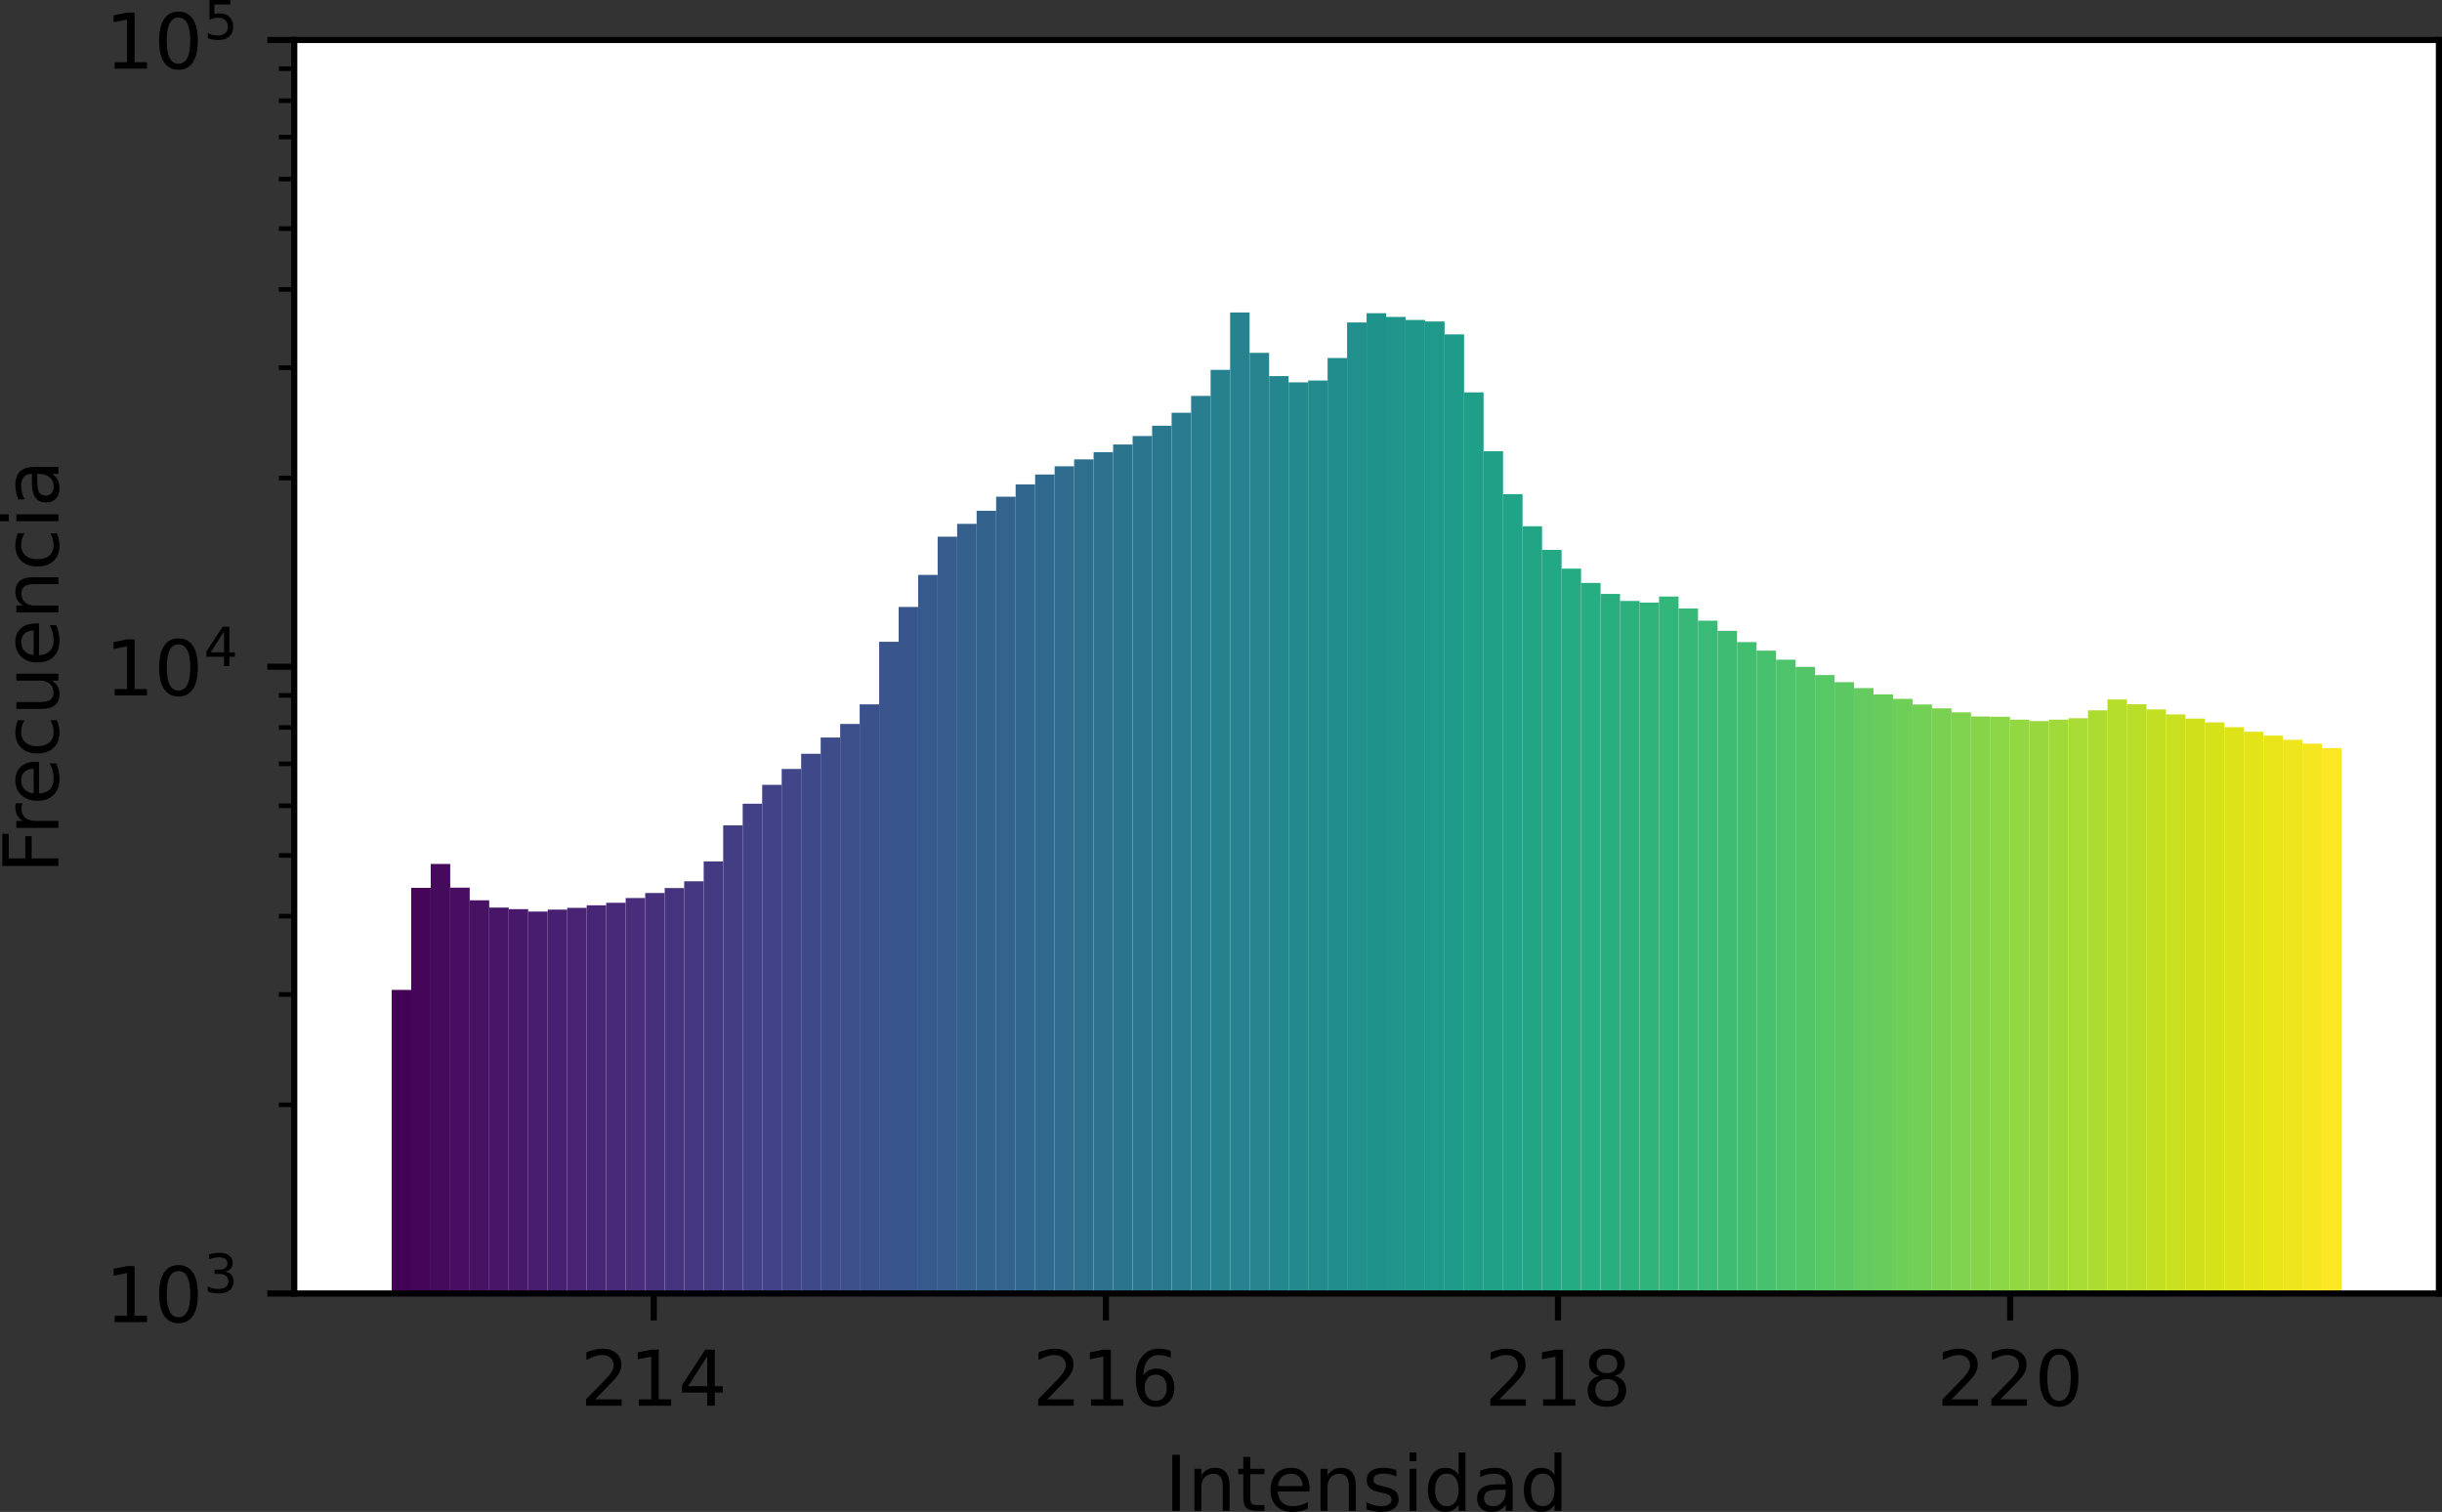 <?xml version="1.0" encoding="UTF-8" standalone="no"?>
<svg
   xmlns:dc="http://purl.org/dc/elements/1.1/"
   xmlns:cc="http://creativecommons.org/ns#"
   xmlns:rdf="http://www.w3.org/1999/02/22-rdf-syntax-ns#"
   xmlns:svg="http://www.w3.org/2000/svg"
   xmlns="http://www.w3.org/2000/svg"
   xmlns:xlink="http://www.w3.org/1999/xlink"
   xmlns:sodipodi="http://sodipodi.sourceforge.net/DTD/sodipodi-0.dtd"
   xmlns:inkscape="http://www.inkscape.org/namespaces/inkscape"
   height="196.7pt"
   version="1.1"
   viewBox="0 0 317.678 196.7"
   width="317.678pt"
   id="svg625"
   sodipodi:docname="background_hist.svg"
   inkscape:export-filename="C:\Users\corba\Documents\Lab\tesis_doctoral\img\cap_2\background_hist.png"
   inkscape:export-xdpi="90"
   inkscape:export-ydpi="90"
   inkscape:version="1.0.1 (3bc2e813f5, 2020-09-07)">
  <rect x="0" y="0" width="317.678" height="196.7" fill="#333333" stroke="none"/>
  <sodipodi:namedview
     pagecolor="#ffffff"
     bordercolor="#666666"
     borderopacity="1"
     objecttolerance="10"
     gridtolerance="10"
     guidetolerance="10"
     inkscape:pageopacity="0"
     inkscape:pageshadow="2"
     inkscape:window-width="1825"
     inkscape:window-height="1046"
     id="namedview627"
     showgrid="false"
     fit-margin-top="0"
     fit-margin-left="0"
     fit-margin-right="0"
     fit-margin-bottom="0"
     inkscape:zoom="2.0727068"
     inkscape:cx="223.61875"
     inkscape:cy="123.03005"
     inkscape:window-x="-11"
     inkscape:window-y="-11"
     inkscape:window-maximized="1"
     inkscape:current-layer="svg625" />
  <defs
     id="defs4">
    <style
       type="text/css"
       id="style2">
*{stroke-linecap:butt;stroke-linejoin:round;}
  </style>
  </defs>
  <g
     id="axes_1"
     transform="translate(-6.722,-20.719)">
    <g
       id="patch_2">
      <path
         d="M 45,189 H 324 V 25.92 H 45 Z"
         style="fill:#ffffff"
         id="path9" />
    </g>
    <g
       id="patch_3">
      <path
         clip-path="url(#p8745995587)"
         d="m 57.682,81973.62 h 2.536 V 149.499 h -2.536 z"
         style="fill:#440256"
         id="path12" />
    </g>
    <g
       id="patch_4">
      <path
         clip-path="url(#p8745995587)"
         d="m 60.218,81973.62 h 2.536 V 136.228 h -2.536 z"
         style="fill:#450559"
         id="path15" />
    </g>
    <g
       id="patch_5">
      <path
         clip-path="url(#p8745995587)"
         d="m 62.755,81973.62 h 2.536 V 133.121 h -2.536 z"
         style="fill:#460a5d"
         id="path18" />
    </g>
    <g
       id="patch_6">
      <path
         clip-path="url(#p8745995587)"
         d="m 65.291,81973.62 h 2.536 V 136.204 h -2.536 z"
         style="fill:#470e61"
         id="path21" />
    </g>
    <g
       id="patch_7">
      <path
         clip-path="url(#p8745995587)"
         d="m 67.827,81973.62 h 2.536 V 137.845 h -2.536 z"
         style="fill:#471164"
         id="path24" />
    </g>
    <g
       id="patch_8">
      <path
         clip-path="url(#p8745995587)"
         d="M 70.364,81973.62 H 72.9 V 138.793 h -2.536 z"
         style="fill:#481668"
         id="path27" />
    </g>
    <g
       id="patch_9">
      <path
         clip-path="url(#p8745995587)"
         d="m 72.9,81973.62 h 2.536 V 138.999 H 72.9 Z"
         style="fill:#48186a"
         id="path30" />
    </g>
    <g
       id="patch_10">
      <path
         clip-path="url(#p8745995587)"
         d="m 75.436,81973.62 h 2.536 V 139.311 h -2.536 z"
         style="fill:#481c6e"
         id="path33" />
    </g>
    <g
       id="patch_11">
      <path
         clip-path="url(#p8745995587)"
         d="m 77.973,81973.62 h 2.536 V 139.06 h -2.536 z"
         style="fill:#482071"
         id="path36" />
    </g>
    <g
       id="patch_12">
      <path
         clip-path="url(#p8745995587)"
         d="m 80.509,81973.62 h 2.536 V 138.827 h -2.536 z"
         style="fill:#482374"
         id="path39" />
    </g>
    <g
       id="patch_13">
      <path
         clip-path="url(#p8745995587)"
         d="m 83.045,81973.62 h 2.536 V 138.494 h -2.536 z"
         style="fill:#482677"
         id="path42" />
    </g>
    <g
       id="patch_14">
      <path
         clip-path="url(#p8745995587)"
         d="m 85.582,81973.62 h 2.536 V 138.163 h -2.536 z"
         style="fill:#482979"
         id="path45" />
    </g>
    <g
       id="patch_15">
      <path
         clip-path="url(#p8745995587)"
         d="m 88.118,81973.62 h 2.536 V 137.545 h -2.536 z"
         style="fill:#472d7b"
         id="path48" />
    </g>
    <g
       id="patch_16">
      <path
         clip-path="url(#p8745995587)"
         d="m 90.655,81973.62 h 2.536 V 136.897 h -2.536 z"
         style="fill:#46307e"
         id="path51" />
    </g>
    <g
       id="patch_17">
      <path
         clip-path="url(#p8745995587)"
         d="m 93.191,81973.62 h 2.536 V 136.252 h -2.536 z"
         style="fill:#46337f"
         id="path54" />
    </g>
    <g
       id="patch_18">
      <path
         clip-path="url(#p8745995587)"
         d="m 95.727,81973.62 h 2.536 V 135.369 h -2.536 z"
         style="fill:#453781"
         id="path57" />
    </g>
    <g
       id="patch_19">
      <path
         clip-path="url(#p8745995587)"
         d="M 98.264,81973.62 H 100.8 V 132.787 h -2.536 z"
         style="fill:#443983"
         id="path60" />
    </g>
    <g
       id="patch_20">
      <path
         clip-path="url(#p8745995587)"
         d="m 100.8,81973.62 h 2.536 V 128.094 H 100.8 Z"
         style="fill:#433d84"
         id="path63" />
    </g>
    <g
       id="patch_21">
      <path
         clip-path="url(#p8745995587)"
         d="m 103.336,81973.62 h 2.536 V 125.285 h -2.536 z"
         style="fill:#424086"
         id="path66" />
    </g>
    <g
       id="patch_22">
      <path
         clip-path="url(#p8745995587)"
         d="m 105.873,81973.62 h 2.536 V 122.824 h -2.536 z"
         style="fill:#414287"
         id="path69" />
    </g>
    <g
       id="patch_23">
      <path
         clip-path="url(#p8745995587)"
         d="m 108.409,81973.62 h 2.536 V 120.755 h -2.536 z"
         style="fill:#404688"
         id="path72" />
    </g>
    <g
       id="patch_24">
      <path
         clip-path="url(#p8745995587)"
         d="m 110.945,81973.62 h 2.536 V 118.78 h -2.536 z"
         style="fill:#3f4889"
         id="path75" />
    </g>
    <g
       id="patch_25">
      <path
         clip-path="url(#p8745995587)"
         d="m 113.482,81973.62 h 2.536 V 116.665 h -2.536 z"
         style="fill:#3e4c8a"
         id="path78" />
    </g>
    <g
       id="patch_26">
      <path
         clip-path="url(#p8745995587)"
         d="m 116.018,81973.62 h 2.536 V 114.905 h -2.536 z"
         style="fill:#3c4f8a"
         id="path81" />
    </g>
    <g
       id="patch_27">
      <path
         clip-path="url(#p8745995587)"
         d="m 118.555,81973.62 h 2.536 V 112.355 h -2.536 z"
         style="fill:#3b518b"
         id="path84" />
    </g>
    <g
       id="patch_28">
      <path
         clip-path="url(#p8745995587)"
         d="m 121.091,81973.62 h 2.536 V 104.214 h -2.536 z"
         style="fill:#3a548c"
         id="path87" />
    </g>
    <g
       id="patch_29">
      <path
         clip-path="url(#p8745995587)"
         d="m 123.627,81973.62 h 2.536 V 99.68 h -2.536 z"
         style="fill:#39568c"
         id="path90" />
    </g>
    <g
       id="patch_30">
      <path
         clip-path="url(#p8745995587)"
         d="M 126.164,81973.62 H 128.7 V 95.512 h -2.536 z"
         style="fill:#375a8c"
         id="path93" />
    </g>
    <g
       id="patch_31">
      <path
         clip-path="url(#p8745995587)"
         d="m 128.7,81973.62 h 2.536 V 90.536 H 128.7 Z"
         style="fill:#365d8d"
         id="path96" />
    </g>
    <g
       id="patch_32">
      <path
         clip-path="url(#p8745995587)"
         d="m 131.236,81973.62 h 2.536 V 88.872 h -2.536 z"
         style="fill:#355f8d"
         id="path99" />
    </g>
    <g
       id="patch_33">
      <path
         clip-path="url(#p8745995587)"
         d="m 133.773,81973.62 h 2.536 V 87.168 h -2.536 z"
         style="fill:#33628d"
         id="path102" />
    </g>
    <g
       id="patch_34">
      <path
         clip-path="url(#p8745995587)"
         d="m 136.309,81973.62 h 2.536 V 85.338 h -2.536 z"
         style="fill:#32648e"
         id="path105" />
    </g>
    <g
       id="patch_35">
      <path
         clip-path="url(#p8745995587)"
         d="m 138.845,81973.62 h 2.536 V 83.742 h -2.536 z"
         style="fill:#31678e"
         id="path108" />
    </g>
    <g
       id="patch_36">
      <path
         clip-path="url(#p8745995587)"
         d="m 141.382,81973.62 h 2.536 V 82.45 h -2.536 z"
         style="fill:#30698e"
         id="path111" />
    </g>
    <g
       id="patch_37">
      <path
         clip-path="url(#p8745995587)"
         d="m 143.918,81973.62 h 2.536 V 81.379 h -2.536 z"
         style="fill:#2f6c8e"
         id="path114" />
    </g>
    <g
       id="patch_38">
      <path
         clip-path="url(#p8745995587)"
         d="m 146.455,81973.62 h 2.536 V 80.483 h -2.536 z"
         style="fill:#2e6f8e"
         id="path117" />
    </g>
    <g
       id="patch_39">
      <path
         clip-path="url(#p8745995587)"
         d="m 148.991,81973.62 h 2.536 V 79.547 h -2.536 z"
         style="fill:#2d718e"
         id="path120" />
    </g>
    <g
       id="patch_40">
      <path
         clip-path="url(#p8745995587)"
         d="m 151.527,81973.62 h 2.536 V 78.544 h -2.536 z"
         style="fill:#2c738e"
         id="path123" />
    </g>
    <g
       id="patch_41">
      <path
         clip-path="url(#p8745995587)"
         d="M 154.064,81973.62 H 156.6 V 77.447 h -2.536 z"
         style="fill:#2b758e"
         id="path126" />
    </g>
    <g
       id="patch_42">
      <path
         clip-path="url(#p8745995587)"
         d="m 156.6,81973.62 h 2.536 V 76.102 H 156.6 Z"
         style="fill:#2a788e"
         id="path129" />
    </g>
    <g
       id="patch_43">
      <path
         clip-path="url(#p8745995587)"
         d="m 159.136,81973.62 h 2.536 V 74.419 h -2.536 z"
         style="fill:#297a8e"
         id="path132" />
    </g>
    <g
       id="patch_44">
      <path
         clip-path="url(#p8745995587)"
         d="m 161.673,81973.62 h 2.536 V 72.222 h -2.536 z"
         style="fill:#287d8e"
         id="path135" />
    </g>
    <g
       id="patch_45">
      <path
         clip-path="url(#p8745995587)"
         d="m 164.209,81973.62 h 2.536 V 68.84 h -2.536 z"
         style="fill:#27808e"
         id="path138" />
    </g>
    <g
       id="patch_46">
      <path
         clip-path="url(#p8745995587)"
         d="m 166.745,81973.62 h 2.536 V 61.372 h -2.536 z"
         style="fill:#26828e"
         id="path141" />
    </g>
    <g
       id="patch_47">
      <path
         clip-path="url(#p8745995587)"
         d="m 169.282,81973.62 h 2.536 V 66.629 h -2.536 z"
         style="fill:#25848e"
         id="path144" />
    </g>
    <g
       id="patch_48">
      <path
         clip-path="url(#p8745995587)"
         d="m 171.818,81973.62 h 2.536 V 69.654 h -2.536 z"
         style="fill:#24868e"
         id="path147" />
    </g>
    <g
       id="patch_49">
      <path
         clip-path="url(#p8745995587)"
         d="m 174.355,81973.62 h 2.536 V 70.467 h -2.536 z"
         style="fill:#23898e"
         id="path150" />
    </g>
    <g
       id="patch_50">
      <path
         clip-path="url(#p8745995587)"
         d="m 176.891,81973.62 h 2.536 V 70.223 h -2.536 z"
         style="fill:#228b8d"
         id="path153" />
    </g>
    <g
       id="patch_51">
      <path
         clip-path="url(#p8745995587)"
         d="m 179.427,81973.62 h 2.536 V 67.299 h -2.536 z"
         style="fill:#218e8d"
         id="path156" />
    </g>
    <g
       id="patch_52">
      <path
         clip-path="url(#p8745995587)"
         d="M 181.964,81973.62 H 184.5 V 62.67 h -2.536 z"
         style="fill:#21908d"
         id="path159" />
    </g>
    <g
       id="patch_53">
      <path
         clip-path="url(#p8745995587)"
         d="m 184.5,81973.62 h 2.536 V 61.464 H 184.5 Z"
         style="fill:#20928c"
         id="path162" />
    </g>
    <g
       id="patch_54">
      <path
         clip-path="url(#p8745995587)"
         d="m 187.036,81973.62 h 2.536 V 61.95 h -2.536 z"
         style="fill:#1f958b"
         id="path165" />
    </g>
    <g
       id="patch_55">
      <path
         clip-path="url(#p8745995587)"
         d="m 189.573,81973.62 h 2.536 V 62.346 h -2.536 z"
         style="fill:#1f978b"
         id="path168" />
    </g>
    <g
       id="patch_56">
      <path
         clip-path="url(#p8745995587)"
         d="m 192.109,81973.62 h 2.536 V 62.54 h -2.536 z"
         style="fill:#1f9a8a"
         id="path171" />
    </g>
    <g
       id="patch_57">
      <path
         clip-path="url(#p8745995587)"
         d="m 194.645,81973.62 h 2.536 V 64.216 h -2.536 z"
         style="fill:#1e9c89"
         id="path174" />
    </g>
    <g
       id="patch_58">
      <path
         clip-path="url(#p8745995587)"
         d="m 197.182,81973.62 h 2.536 V 71.77 h -2.536 z"
         style="fill:#1f9f88"
         id="path177" />
    </g>
    <g
       id="patch_59">
      <path
         clip-path="url(#p8745995587)"
         d="m 199.718,81973.62 h 2.536 V 79.428 h -2.536 z"
         style="fill:#1fa188"
         id="path180" />
    </g>
    <g
       id="patch_60">
      <path
         clip-path="url(#p8745995587)"
         d="m 202.255,81973.62 h 2.536 V 85.007 h -2.536 z"
         style="fill:#20a386"
         id="path183" />
    </g>
    <g
       id="patch_61">
      <path
         clip-path="url(#p8745995587)"
         d="m 204.791,81973.62 h 2.536 V 89.185 h -2.536 z"
         style="fill:#21a585"
         id="path186" />
    </g>
    <g
       id="patch_62">
      <path
         clip-path="url(#p8745995587)"
         d="m 207.327,81973.62 h 2.536 V 92.257 h -2.536 z"
         style="fill:#22a884"
         id="path189" />
    </g>
    <g
       id="patch_63">
      <path
         clip-path="url(#p8745995587)"
         d="M 209.864,81973.62 H 212.4 V 94.697 h -2.536 z"
         style="fill:#25ab82"
         id="path192" />
    </g>
    <g
       id="patch_64">
      <path
         clip-path="url(#p8745995587)"
         d="m 212.4,81973.62 h 2.536 V 96.558 H 212.4 Z"
         style="fill:#26ad81"
         id="path195" />
    </g>
    <g
       id="patch_65">
      <path
         clip-path="url(#p8745995587)"
         d="m 214.936,81973.62 h 2.536 V 97.984 h -2.536 z"
         style="fill:#29af7f"
         id="path198" />
    </g>
    <g
       id="patch_66">
      <path
         clip-path="url(#p8745995587)"
         d="m 217.473,81973.62 h 2.536 V 98.898 h -2.536 z"
         style="fill:#2cb17e"
         id="path201" />
    </g>
    <g
       id="patch_67">
      <path
         clip-path="url(#p8745995587)"
         d="m 220.009,81973.62 h 2.536 V 99.11 h -2.536 z"
         style="fill:#2fb47c"
         id="path204" />
    </g>
    <g
       id="patch_68">
      <path
         clip-path="url(#p8745995587)"
         d="m 222.545,81973.62 h 2.536 V 98.325 h -2.536 z"
         style="fill:#32b67a"
         id="path207" />
    </g>
    <g
       id="patch_69">
      <path
         clip-path="url(#p8745995587)"
         d="m 225.082,81973.62 h 2.536 V 99.888 h -2.536 z"
         style="fill:#37b878"
         id="path210" />
    </g>
    <g
       id="patch_70">
      <path
         clip-path="url(#p8745995587)"
         d="m 227.618,81973.62 h 2.536 V 101.467 h -2.536 z"
         style="fill:#3aba76"
         id="path213" />
    </g>
    <g
       id="patch_71">
      <path
         clip-path="url(#p8745995587)"
         d="m 230.155,81973.62 h 2.536 V 102.792 h -2.536 z"
         style="fill:#3fbc73"
         id="path216" />
    </g>
    <g
       id="patch_72">
      <path
         clip-path="url(#p8745995587)"
         d="m 232.691,81973.62 h 2.536 V 104.256 h -2.536 z"
         style="fill:#42be71"
         id="path219" />
    </g>
    <g
       id="patch_73">
      <path
         clip-path="url(#p8745995587)"
         d="m 235.227,81973.62 h 2.536 V 105.367 h -2.536 z"
         style="fill:#48c16e"
         id="path222" />
    </g>
    <g
       id="patch_74">
      <path
         clip-path="url(#p8745995587)"
         d="M 237.764,81973.62 H 240.3 V 106.544 h -2.536 z"
         style="fill:#4ec36b"
         id="path225" />
    </g>
    <g
       id="patch_75">
      <path
         clip-path="url(#p8745995587)"
         d="m 240.3,81973.62 h 2.536 V 107.474 H 240.3 Z"
         style="fill:#52c569"
         id="path228" />
    </g>
    <g
       id="patch_76">
      <path
         clip-path="url(#p8745995587)"
         d="m 242.836,81973.62 h 2.536 V 108.546 h -2.536 z"
         style="fill:#58c765"
         id="path231" />
    </g>
    <g
       id="patch_77">
      <path
         clip-path="url(#p8745995587)"
         d="m 245.373,81973.62 h 2.536 V 109.463 h -2.536 z"
         style="fill:#5cc863"
         id="path234" />
    </g>
    <g
       id="patch_78">
      <path
         clip-path="url(#p8745995587)"
         d="m 247.909,81973.62 h 2.536 V 110.236 h -2.536 z"
         style="fill:#63cb5f"
         id="path237" />
    </g>
    <g
       id="patch_79">
      <path
         clip-path="url(#p8745995587)"
         d="m 250.445,81973.62 h 2.536 V 111.061 h -2.536 z"
         style="fill:#67cc5c"
         id="path240" />
    </g>
    <g
       id="patch_80">
      <path
         clip-path="url(#p8745995587)"
         d="m 252.982,81973.62 h 2.536 V 111.638 h -2.536 z"
         style="fill:#6ece58"
         id="path243" />
    </g>
    <g
       id="patch_81">
      <path
         clip-path="url(#p8745995587)"
         d="m 255.518,81973.62 h 2.536 V 112.367 h -2.536 z"
         style="fill:#73d056"
         id="path246" />
    </g>
    <g
       id="patch_82">
      <path
         clip-path="url(#p8745995587)"
         d="m 258.055,81973.62 h 2.536 V 112.875 h -2.536 z"
         style="fill:#7ad151"
         id="path249" />
    </g>
    <g
       id="patch_83">
      <path
         clip-path="url(#p8745995587)"
         d="m 260.591,81973.62 h 2.536 V 113.395 h -2.536 z"
         style="fill:#7fd34e"
         id="path252" />
    </g>
    <g
       id="patch_84">
      <path
         clip-path="url(#p8745995587)"
         d="m 263.127,81973.62 h 2.536 V 113.931 h -2.536 z"
         style="fill:#86d549"
         id="path255" />
    </g>
    <g
       id="patch_85">
      <path
         clip-path="url(#p8745995587)"
         d="M 265.664,81973.62 H 268.2 V 113.96 h -2.536 z"
         style="fill:#8bd646"
         id="path258" />
    </g>
    <g
       id="patch_86">
      <path
         clip-path="url(#p8745995587)"
         d="m 268.2,81973.62 h 2.536 V 114.341 H 268.2 Z"
         style="fill:#93d741"
         id="path261" />
    </g>
    <g
       id="patch_87">
      <path
         clip-path="url(#p8745995587)"
         d="m 270.736,81973.62 h 2.536 V 114.531 h -2.536 z"
         style="fill:#98d83e"
         id="path264" />
    </g>
    <g
       id="patch_88">
      <path
         clip-path="url(#p8745995587)"
         d="m 273.273,81973.62 h 2.536 V 114.341 h -2.536 z"
         style="fill:#a0da39"
         id="path267" />
    </g>
    <g
       id="patch_89">
      <path
         clip-path="url(#p8745995587)"
         d="m 275.809,81973.62 h 2.536 V 114.161 h -2.536 z"
         style="fill:#a8db34"
         id="path270" />
    </g>
    <g
       id="patch_90">
      <path
         clip-path="url(#p8745995587)"
         d="m 278.345,81973.62 h 2.536 V 113.132 h -2.536 z"
         style="fill:#addc30"
         id="path273" />
    </g>
    <g
       id="patch_91">
      <path
         clip-path="url(#p8745995587)"
         d="m 280.882,81973.62 h 2.536 V 111.722 h -2.536 z"
         style="fill:#b5de2b"
         id="path276" />
    </g>
    <g
       id="patch_92">
      <path
         clip-path="url(#p8745995587)"
         d="m 283.418,81973.62 h 2.536 V 112.339 h -2.536 z"
         style="fill:#bade28"
         id="path279" />
    </g>
    <g
       id="patch_93">
      <path
         clip-path="url(#p8745995587)"
         d="m 285.955,81973.62 h 2.536 V 113.007 h -2.536 z"
         style="fill:#c2df23"
         id="path282" />
    </g>
    <g
       id="patch_94">
      <path
         clip-path="url(#p8745995587)"
         d="m 288.491,81973.62 h 2.536 V 113.655 h -2.536 z"
         style="fill:#c8e020"
         id="path285" />
    </g>
    <g
       id="patch_95">
      <path
         clip-path="url(#p8745995587)"
         d="m 291.027,81973.62 h 2.536 V 114.212 h -2.536 z"
         style="fill:#d0e11c"
         id="path288" />
    </g>
    <g
       id="patch_96">
      <path
         clip-path="url(#p8745995587)"
         d="M 293.564,81973.62 H 296.1 V 114.7 h -2.536 z"
         style="fill:#d5e21a"
         id="path291" />
    </g>
    <g
       id="patch_97">
      <path
         clip-path="url(#p8745995587)"
         d="m 296.1,81973.62 h 2.536 V 115.322 H 296.1 Z"
         style="fill:#dde318"
         id="path294" />
    </g>
    <g
       id="patch_98">
      <path
         clip-path="url(#p8745995587)"
         d="m 298.636,81973.62 h 2.536 V 115.924 h -2.536 z"
         style="fill:#e2e418"
         id="path297" />
    </g>
    <g
       id="patch_99">
      <path
         clip-path="url(#p8745995587)"
         d="m 301.173,81973.62 h 2.536 V 116.422 h -2.536 z"
         style="fill:#eae51a"
         id="path300" />
    </g>
    <g
       id="patch_100">
      <path
         clip-path="url(#p8745995587)"
         d="m 303.709,81973.62 h 2.536 V 116.965 h -2.536 z"
         style="fill:#efe51c"
         id="path303" />
    </g>
    <g
       id="patch_101">
      <path
         clip-path="url(#p8745995587)"
         d="m 306.245,81973.62 h 2.536 V 117.464 h -2.536 z"
         style="fill:#f6e620"
         id="path306" />
    </g>
    <g
       id="patch_102">
      <path
         clip-path="url(#p8745995587)"
         d="m 308.782,81973.62 h 2.536 V 118.037 h -2.536 z"
         style="fill:#fbe723"
         id="path309" />
    </g>
    <g
       id="matplotlib.axis_1">
      <g
         id="xtick_1">
        <g
           id="line2d_1">
          <defs
             id="defs313">
            <path
               d="M 0,0 V 3.5"
               id="m708c149e03"
               style="stroke:#000000;stroke-width:0.8" />
          </defs>
          <g
             id="g317">
            <use
               style="stroke:#000000;stroke-width:0.8"
               x="91.768"
               xlink:href="#m708c149e03"
               y="189"
               id="use315"
               width="100%"
               height="100%" />
          </g>
        </g>
        <g
           id="text_1">
          <!-- 214 -->
          <defs
             id="defs323">
            <path
               d="M 19.188,8.297 H 53.609 V 0 H 7.328 v 8.297 q 5.609,5.812 15.297,15.594 9.703,9.797 12.188,12.641 4.734,5.312 6.609,9 1.891,3.688 1.891,7.25 0,5.812 -4.078,9.469 -4.078,3.672 -10.625,3.672 -4.641,0 -9.797,-1.609 -5.141,-1.609 -11,-4.891 v 9.969 Q 13.766,71.781 18.938,73 q 5.188,1.219 9.484,1.219 11.328,0 18.062,-5.672 6.734,-5.656 6.734,-15.125 0,-4.5 -1.688,-8.531 Q 49.859,40.875 45.406,35.406 44.188,33.984 37.641,27.219 31.109,20.453 19.188,8.297 Z"
               id="DejaVuSans-50" />
            <path
               d="m 12.406,8.297 h 16.109 v 55.625 L 10.984,60.406 v 8.984 l 17.438,3.516 H 38.281 V 8.297 H 54.391 V 0 H 12.406 Z"
               id="DejaVuSans-49" />
            <path
               d="M 37.797,64.312 12.891,25.391 h 24.906 z m -2.594,8.594 h 12.406 V 25.391 h 10.406 V 17.188 H 47.609 V 0 h -9.812 V 17.188 H 4.891 v 9.516 z"
               id="DejaVuSans-52" />
          </defs>
          <g
             transform="matrix(0.1,0,0,-0.1,82.225,203.598)"
             id="g331">
            <use
               xlink:href="#DejaVuSans-50"
               id="use325"
               x="0"
               y="0"
               width="100%"
               height="100%" />
            <use
               x="63.623"
               xlink:href="#DejaVuSans-49"
               id="use327"
               y="0"
               width="100%"
               height="100%" />
            <use
               x="127.246"
               xlink:href="#DejaVuSans-52"
               id="use329"
               y="0"
               width="100%"
               height="100%" />
          </g>
        </g>
      </g>
      <g
         id="xtick_2">
        <g
           id="line2d_2">
          <g
             id="g337">
            <use
               style="stroke:#000000;stroke-width:0.8"
               x="150.586"
               xlink:href="#m708c149e03"
               y="189"
               id="use335"
               width="100%"
               height="100%" />
          </g>
        </g>
        <g
           id="text_2">
          <!-- 216 -->
          <defs
             id="defs341">
            <path
               d="m 33.016,40.375 q -6.641,0 -10.531,-4.547 -3.875,-4.531 -3.875,-12.438 0,-7.859 3.875,-12.438 3.891,-4.562 10.531,-4.562 6.641,0 10.516,4.562 3.875,4.578 3.875,12.438 0,7.906 -3.875,12.438 Q 39.656,40.375 33.016,40.375 Z M 52.594,71.297 V 62.312 q -3.719,1.75 -7.5,2.672 -3.781,0.938 -7.5,0.938 -9.766,0 -14.922,-6.594 -5.141,-6.594 -5.875,-19.922 2.875,4.25 7.219,6.516 4.359,2.266 9.578,2.266 10.984,0 17.359,-6.672 6.375,-6.656 6.375,-18.125 0,-11.234 -6.641,-18.031 -6.641,-6.781 -17.672,-6.781 -12.656,0 -19.344,9.688 -6.688,9.703 -6.688,28.109 0,17.281 8.203,27.562 8.203,10.281 22.016,10.281 3.719,0 7.5,-0.734 3.781,-0.734 7.891,-2.188 z"
               id="DejaVuSans-54" />
          </defs>
          <g
             transform="matrix(0.1,0,0,-0.1,141.042,203.598)"
             id="g349">
            <use
               xlink:href="#DejaVuSans-50"
               id="use343"
               x="0"
               y="0"
               width="100%"
               height="100%" />
            <use
               x="63.623"
               xlink:href="#DejaVuSans-49"
               id="use345"
               y="0"
               width="100%"
               height="100%" />
            <use
               x="127.246"
               xlink:href="#DejaVuSans-54"
               id="use347"
               y="0"
               width="100%"
               height="100%" />
          </g>
        </g>
      </g>
      <g
         id="xtick_3">
        <g
           id="line2d_3">
          <g
             id="g355">
            <use
               style="stroke:#000000;stroke-width:0.8"
               x="209.403"
               xlink:href="#m708c149e03"
               y="189"
               id="use353"
               width="100%"
               height="100%" />
          </g>
        </g>
        <g
           id="text_3">
          <!-- 218 -->
          <defs
             id="defs359">
            <path
               d="m 31.781,34.625 q -7.031,0 -11.062,-3.766 -4.016,-3.766 -4.016,-10.344 0,-6.594 4.016,-10.359 4.031,-3.766 11.062,-3.766 7.031,0 11.078,3.781 4.062,3.797 4.062,10.344 0,6.578 -4.031,10.344 Q 38.875,34.625 31.781,34.625 Z m -9.859,4.188 Q 15.578,40.375 12.031,44.719 8.5,49.078 8.5,55.328 q 0,8.734 6.219,13.812 6.234,5.078 17.062,5.078 10.891,0 17.094,-5.078 6.203,-5.078 6.203,-13.812 0,-6.25 -3.547,-10.609 Q 48,40.375 41.703,38.812 q 7.125,-1.656 11.094,-6.5 3.984,-4.828 3.984,-11.797 0,-10.609 -6.469,-16.281 -6.469,-5.656 -18.531,-5.656 -12.047,0 -18.531,5.656 -6.469,5.672 -6.469,16.281 0,6.969 4,11.797 4.016,4.844 11.141,6.5 z M 18.312,54.391 q 0,-5.656 3.531,-8.828 3.547,-3.172 9.938,-3.172 6.359,0 9.938,3.172 3.594,3.172 3.594,8.828 0,5.672 -3.594,8.844 -3.578,3.172 -9.938,3.172 -6.391,0 -9.938,-3.172 Q 18.312,60.062 18.312,54.391 Z"
               id="DejaVuSans-56" />
          </defs>
          <g
             transform="matrix(0.1,0,0,-0.1,199.86,203.598)"
             id="g367">
            <use
               xlink:href="#DejaVuSans-50"
               id="use361"
               x="0"
               y="0"
               width="100%"
               height="100%" />
            <use
               x="63.623"
               xlink:href="#DejaVuSans-49"
               id="use363"
               y="0"
               width="100%"
               height="100%" />
            <use
               x="127.246"
               xlink:href="#DejaVuSans-56"
               id="use365"
               y="0"
               width="100%"
               height="100%" />
          </g>
        </g>
      </g>
      <g
         id="xtick_4">
        <g
           id="line2d_4">
          <g
             id="g373">
            <use
               style="stroke:#000000;stroke-width:0.8"
               x="268.221"
               xlink:href="#m708c149e03"
               y="189"
               id="use371"
               width="100%"
               height="100%" />
          </g>
        </g>
        <g
           id="text_4">
          <!-- 220 -->
          <defs
             id="defs377">
            <path
               d="m 31.781,66.406 q -7.609,0 -11.453,-7.5 Q 16.5,51.422 16.5,36.375 q 0,-14.984 3.828,-22.484 3.844,-7.5 11.453,-7.5 7.672,0 11.5,7.5 3.844,7.5 3.844,22.484 0,15.047 -3.844,22.531 -3.828,7.5 -11.5,7.5 z m 0,7.812 q 12.266,0 18.734,-9.703 6.469,-9.688 6.469,-28.141 0,-18.406 -6.469,-28.109 -6.469,-9.688 -18.734,-9.688 -12.25,0 -18.719,9.688 Q 6.594,17.969 6.594,36.375 q 0,18.453 6.469,28.141 6.469,9.703 18.719,9.703 z"
               id="DejaVuSans-48" />
          </defs>
          <g
             transform="matrix(0.1,0,0,-0.1,258.677,203.598)"
             id="g385">
            <use
               xlink:href="#DejaVuSans-50"
               id="use379"
               x="0"
               y="0"
               width="100%"
               height="100%" />
            <use
               x="63.623"
               xlink:href="#DejaVuSans-50"
               id="use381"
               y="0"
               width="100%"
               height="100%" />
            <use
               x="127.246"
               xlink:href="#DejaVuSans-48"
               id="use383"
               y="0"
               width="100%"
               height="100%" />
          </g>
        </g>
      </g>
      <g
         id="text_5">
        <!-- Intensidad -->
        <defs
           id="defs397">
          <path
             d="m 9.812,72.906 h 9.859 V 0 H 9.812 Z"
             id="DejaVuSans-73" />
          <path
             d="M 54.891,33.016 V 0 H 45.906 v 32.719 q 0,7.766 -3.031,11.609 -3.031,3.859 -9.078,3.859 -7.281,0 -11.484,-4.641 -4.203,-4.625 -4.203,-12.641 V 0 h -9.031 v 54.688 h 9.031 v -8.5 q 3.234,4.938 7.594,7.375 4.375,2.438 10.094,2.438 9.422,0 14.25,-5.828 4.844,-5.828 4.844,-17.156 z"
             id="DejaVuSans-110" />
          <path
             d="M 18.312,70.219 V 54.688 h 18.5 v -6.984 h -18.5 v -29.688 q 0,-6.688 1.828,-8.594 1.828,-1.906 7.453,-1.906 H 36.812 V 0 H 27.594 Q 17.188,0 13.234,3.875 9.281,7.766 9.281,18.016 v 29.688 H 2.688 V 54.688 h 6.594 v 15.531 z"
             id="DejaVuSans-116" />
          <path
             d="m 56.203,29.594 v -4.391 h -41.312 q 0.594,-9.281 5.594,-14.141 5,-4.859 13.938,-4.859 5.172,0 10.031,1.266 4.859,1.266 9.656,3.812 v -8.5 q -4.844,-2.047 -9.922,-3.125 -5.078,-1.078 -10.297,-1.078 -13.094,0 -20.734,7.609 -7.641,7.625 -7.641,20.625 0,13.422 7.25,21.297 Q 20.016,56 32.328,56 q 11.031,0 17.453,-7.109 6.422,-7.094 6.422,-19.297 z m -8.984,2.641 q -0.094,7.359 -4.125,11.75 -4.031,4.406 -10.672,4.406 -7.516,0 -12.031,-4.25 -4.516,-4.25 -5.203,-11.969 z"
             id="DejaVuSans-101" />
          <path
             d="m 44.281,53.078 v -8.5 Q 40.484,46.531 36.375,47.5 q -4.094,0.984 -8.5,0.984 -6.688,0 -10.031,-2.047 Q 14.5,44.391 14.5,40.281 q 0,-3.125 2.391,-4.906 2.391,-1.781 9.625,-3.391 l 3.078,-0.688 Q 39.156,29.25 43.188,25.516 47.219,21.781 47.219,15.094 q 0,-7.625 -6.031,-12.078 -6.031,-4.438 -16.578,-4.438 -4.391,0 -9.156,0.859 Q 10.688,0.297 5.422,2 v 9.281 q 4.984,-2.594 9.812,-3.891 4.828,-1.281 9.578,-1.281 6.344,0 9.75,2.172 3.422,2.172 3.422,6.125 0,3.656 -2.469,5.609 -2.453,1.953 -10.812,3.766 l -3.125,0.734 q -8.344,1.75 -12.062,5.391 -3.703,3.641 -3.703,9.984 0,7.719 5.469,11.906 Q 16.75,56 26.812,56 q 4.969,0 9.359,-0.734 4.406,-0.719 8.109,-2.188 z"
             id="DejaVuSans-115" />
          <path
             d="M 9.422,54.688 H 18.406 V 0 H 9.422 Z m 0,21.297 H 18.406 V 64.594 H 9.422 Z"
             id="DejaVuSans-105" />
          <path
             d="m 45.406,46.391 v 29.594 h 8.984 V 0 H 45.406 v 8.203 q -2.828,-4.875 -7.156,-7.25 -4.312,-2.375 -10.375,-2.375 -9.906,0 -16.141,7.906 -6.219,7.922 -6.219,20.812 0,12.891 6.219,20.797 Q 17.969,56 27.875,56 q 6.062,0 10.375,-2.375 4.328,-2.359 7.156,-7.234 z M 14.797,27.297 q 0,-9.906 4.078,-15.547 4.078,-5.641 11.203,-5.641 7.125,0 11.219,5.641 4.109,5.641 4.109,15.547 0,9.906 -4.109,15.547 -4.094,5.641 -11.219,5.641 -7.125,0 -11.203,-5.641 -4.078,-5.641 -4.078,-15.547 z"
             id="DejaVuSans-100" />
          <path
             d="m 34.281,27.484 q -10.891,0 -15.094,-2.484 -4.203,-2.484 -4.203,-8.5 0,-4.781 3.156,-7.594 3.156,-2.797 8.562,-2.797 7.484,0 12,5.297 4.516,5.297 4.516,14.078 v 2 z m 17.922,3.719 V 0 H 43.219 v 8.297 q -3.078,-4.969 -7.672,-7.344 -4.594,-2.375 -11.234,-2.375 -8.391,0 -13.359,4.719 Q 6,8.016 6,15.922 q 0,9.219 6.172,13.906 6.188,4.688 18.438,4.688 H 43.219 v 0.891 q 0,6.203 -4.078,9.594 -4.078,3.391 -11.453,3.391 -4.688,0 -9.141,-1.125 -4.438,-1.125 -8.531,-3.375 v 8.312 q 4.922,1.906 9.562,2.844 Q 24.219,56 28.609,56 q 11.875,0 17.734,-6.156 5.859,-6.141 5.859,-18.641 z"
             id="DejaVuSans-97" />
        </defs>
        <g
           transform="matrix(0.1,0,0,-0.1,158.245,217.277)"
           id="g419">
          <use
             xlink:href="#DejaVuSans-73"
             id="use399"
             x="0"
             y="0"
             width="100%"
             height="100%" />
          <use
             x="29.492"
             xlink:href="#DejaVuSans-110"
             id="use401"
             y="0"
             width="100%"
             height="100%" />
          <use
             x="92.871"
             xlink:href="#DejaVuSans-116"
             id="use403"
             y="0"
             width="100%"
             height="100%" />
          <use
             x="132.08"
             xlink:href="#DejaVuSans-101"
             id="use405"
             y="0"
             width="100%"
             height="100%" />
          <use
             x="193.604"
             xlink:href="#DejaVuSans-110"
             id="use407"
             y="0"
             width="100%"
             height="100%" />
          <use
             x="256.982"
             xlink:href="#DejaVuSans-115"
             id="use409"
             y="0"
             width="100%"
             height="100%" />
          <use
             x="309.082"
             xlink:href="#DejaVuSans-105"
             id="use411"
             y="0"
             width="100%"
             height="100%" />
          <use
             x="336.865"
             xlink:href="#DejaVuSans-100"
             id="use413"
             y="0"
             width="100%"
             height="100%" />
          <use
             x="400.342"
             xlink:href="#DejaVuSans-97"
             id="use415"
             y="0"
             width="100%"
             height="100%" />
          <use
             x="461.621"
             xlink:href="#DejaVuSans-100"
             id="use417"
             y="0"
             width="100%"
             height="100%" />
        </g>
      </g>
    </g>
    <g
       id="matplotlib.axis_2">
      <g
         id="ytick_1">
        <g
           id="line2d_5">
          <defs
             id="defs424">
            <path
               d="M 0,0 H -3.5"
               id="m50339b1be2"
               style="stroke:#000000;stroke-width:0.8" />
          </defs>
          <g
             id="g428">
            <use
               style="stroke:#000000;stroke-width:0.8"
               x="45"
               xlink:href="#m50339b1be2"
               y="189"
               id="use426"
               width="100%"
               height="100%" />
          </g>
        </g>
        <g
           id="text_6">
          <!-- $\mathdefault{10^{3}}$ -->
          <defs
             id="defs432">
            <path
               d="M 40.578,39.312 Q 47.656,37.797 51.625,33 q 3.984,-4.781 3.984,-11.812 0,-10.781 -7.422,-16.703 -7.422,-5.906 -21.094,-5.906 -4.578,0 -9.438,0.906 -4.859,0.906 -10.031,2.719 v 9.516 q 4.094,-2.391 8.969,-3.609 4.891,-1.219 10.219,-1.219 9.266,0 14.125,3.656 4.859,3.656 4.859,10.641 0,6.453 -4.516,10.078 -4.516,3.641 -12.562,3.641 h -8.5 v 8.109 h 8.891 q 7.266,0 11.125,2.906 3.859,2.906 3.859,8.375 0,5.609 -3.984,8.609 -3.969,3.016 -11.391,3.016 -4.062,0 -8.703,-0.891 Q 15.375,64.156 9.812,62.312 v 8.781 q 5.625,1.562 10.531,2.344 4.906,0.781 9.25,0.781 11.234,0 17.766,-5.109 6.547,-5.094 6.547,-13.781 0,-6.062 -3.469,-10.234 -3.469,-4.172 -9.859,-5.781 z"
               id="DejaVuSans-51" />
          </defs>
          <g
             transform="matrix(0.1,0,0,-0.1,20.4,192.799)"
             id="g440">
            <use
               transform="translate(0,0.766)"
               xlink:href="#DejaVuSans-49"
               id="use434"
               x="0"
               y="0"
               width="100%"
               height="100%" />
            <use
               transform="translate(63.623,0.766)"
               xlink:href="#DejaVuSans-48"
               id="use436"
               x="0"
               y="0"
               width="100%"
               height="100%" />
            <use
               transform="matrix(0.7,0,0,0.7,128.203,39.047)"
               xlink:href="#DejaVuSans-51"
               id="use438"
               x="0"
               y="0"
               width="100%"
               height="100%" />
          </g>
        </g>
      </g>
      <g
         id="ytick_2">
        <g
           id="line2d_6">
          <g
             id="g446">
            <use
               style="stroke:#000000;stroke-width:0.8"
               x="45"
               xlink:href="#m50339b1be2"
               y="107.46"
               id="use444"
               width="100%"
               height="100%" />
          </g>
        </g>
        <g
           id="text_7">
          <!-- $\mathdefault{10^{4}}$ -->
          <g
             transform="matrix(0.1,0,0,-0.1,20.4,111.259)"
             id="g455">
            <use
               transform="translate(0,0.684)"
               xlink:href="#DejaVuSans-49"
               id="use449"
               x="0"
               y="0"
               width="100%"
               height="100%" />
            <use
               transform="translate(63.623,0.684)"
               xlink:href="#DejaVuSans-48"
               id="use451"
               x="0"
               y="0"
               width="100%"
               height="100%" />
            <use
               transform="matrix(0.7,0,0,0.7,128.203,38.966)"
               xlink:href="#DejaVuSans-52"
               id="use453"
               x="0"
               y="0"
               width="100%"
               height="100%" />
          </g>
        </g>
      </g>
      <g
         id="ytick_3">
        <g
           id="line2d_7">
          <g
             id="g461">
            <use
               style="stroke:#000000;stroke-width:0.8"
               x="45"
               xlink:href="#m50339b1be2"
               y="25.92"
               id="use459"
               width="100%"
               height="100%" />
          </g>
        </g>
        <g
           id="text_8">
          <!-- $\mathdefault{10^{5}}$ -->
          <defs
             id="defs465">
            <path
               d="m 10.797,72.906 h 38.719 v -8.312 h -29.688 V 46.734 q 2.141,0.734 4.281,1.094 2.156,0.359 4.312,0.359 Q 40.625,48.188 47.75,41.5 54.891,34.812 54.891,23.391 54.891,11.625 47.562,5.094 40.234,-1.422 26.906,-1.422 q -4.594,0 -9.359,0.781 -4.75,0.781 -9.828,2.344 V 11.625 q 4.391,-2.391 9.078,-3.562 4.688,-1.172 9.906,-1.172 8.453,0 13.375,4.438 4.938,4.438 4.938,12.062 0,7.609 -4.938,12.047 -4.922,4.453 -13.375,4.453 -3.953,0 -7.891,-0.875 -3.922,-0.875 -8.016,-2.734 z"
               id="DejaVuSans-53" />
          </defs>
          <g
             transform="matrix(0.1,0,0,-0.1,20.4,29.719)"
             id="g473">
            <use
               transform="translate(0,0.684)"
               xlink:href="#DejaVuSans-49"
               id="use467"
               x="0"
               y="0"
               width="100%"
               height="100%" />
            <use
               transform="translate(63.623,0.684)"
               xlink:href="#DejaVuSans-48"
               id="use469"
               x="0"
               y="0"
               width="100%"
               height="100%" />
            <use
               transform="matrix(0.7,0,0,0.7,128.203,38.966)"
               xlink:href="#DejaVuSans-53"
               id="use471"
               x="0"
               y="0"
               width="100%"
               height="100%" />
          </g>
        </g>
      </g>
      <g
         id="ytick_4">
        <g
           id="line2d_8">
          <defs
             id="defs478">
            <path
               d="M 0,0 H -2"
               id="m4f666520d6"
               style="stroke:#000000;stroke-width:0.6" />
          </defs>
          <g
             id="g482">
            <use
               style="stroke:#000000;stroke-width:0.6"
               x="45"
               xlink:href="#m4f666520d6"
               y="164.454"
               id="use480"
               width="100%"
               height="100%" />
          </g>
        </g>
      </g>
      <g
         id="ytick_5">
        <g
           id="line2d_9">
          <g
             id="g488">
            <use
               style="stroke:#000000;stroke-width:0.6"
               x="45"
               xlink:href="#m4f666520d6"
               y="150.096"
               id="use486"
               width="100%"
               height="100%" />
          </g>
        </g>
      </g>
      <g
         id="ytick_6">
        <g
           id="line2d_10">
          <g
             id="g494">
            <use
               style="stroke:#000000;stroke-width:0.6"
               x="45"
               xlink:href="#m4f666520d6"
               y="139.908"
               id="use492"
               width="100%"
               height="100%" />
          </g>
        </g>
      </g>
      <g
         id="ytick_7">
        <g
           id="line2d_11">
          <g
             id="g500">
            <use
               style="stroke:#000000;stroke-width:0.6"
               x="45"
               xlink:href="#m4f666520d6"
               y="132.006"
               id="use498"
               width="100%"
               height="100%" />
          </g>
        </g>
      </g>
      <g
         id="ytick_8">
        <g
           id="line2d_12">
          <g
             id="g506">
            <use
               style="stroke:#000000;stroke-width:0.6"
               x="45"
               xlink:href="#m4f666520d6"
               y="125.55"
               id="use504"
               width="100%"
               height="100%" />
          </g>
        </g>
      </g>
      <g
         id="ytick_9">
        <g
           id="line2d_13">
          <g
             id="g512">
            <use
               style="stroke:#000000;stroke-width:0.6"
               x="45"
               xlink:href="#m4f666520d6"
               y="120.091"
               id="use510"
               width="100%"
               height="100%" />
          </g>
        </g>
      </g>
      <g
         id="ytick_10">
        <g
           id="line2d_14">
          <g
             id="g518">
            <use
               style="stroke:#000000;stroke-width:0.6"
               x="45"
               xlink:href="#m4f666520d6"
               y="115.362"
               id="use516"
               width="100%"
               height="100%" />
          </g>
        </g>
      </g>
      <g
         id="ytick_11">
        <g
           id="line2d_15">
          <g
             id="g524">
            <use
               style="stroke:#000000;stroke-width:0.6"
               x="45"
               xlink:href="#m4f666520d6"
               y="111.191"
               id="use522"
               width="100%"
               height="100%" />
          </g>
        </g>
      </g>
      <g
         id="ytick_12">
        <g
           id="line2d_16">
          <g
             id="g530">
            <use
               style="stroke:#000000;stroke-width:0.6"
               x="45"
               xlink:href="#m4f666520d6"
               y="82.914"
               id="use528"
               width="100%"
               height="100%" />
          </g>
        </g>
      </g>
      <g
         id="ytick_13">
        <g
           id="line2d_17">
          <g
             id="g536">
            <use
               style="stroke:#000000;stroke-width:0.6"
               x="45"
               xlink:href="#m4f666520d6"
               y="68.556"
               id="use534"
               width="100%"
               height="100%" />
          </g>
        </g>
      </g>
      <g
         id="ytick_14">
        <g
           id="line2d_18">
          <g
             id="g542">
            <use
               style="stroke:#000000;stroke-width:0.6"
               x="45"
               xlink:href="#m4f666520d6"
               y="58.368"
               id="use540"
               width="100%"
               height="100%" />
          </g>
        </g>
      </g>
      <g
         id="ytick_15">
        <g
           id="line2d_19">
          <g
             id="g548">
            <use
               style="stroke:#000000;stroke-width:0.6"
               x="45"
               xlink:href="#m4f666520d6"
               y="50.466"
               id="use546"
               width="100%"
               height="100%" />
          </g>
        </g>
      </g>
      <g
         id="ytick_16">
        <g
           id="line2d_20">
          <g
             id="g554">
            <use
               style="stroke:#000000;stroke-width:0.6"
               x="45"
               xlink:href="#m4f666520d6"
               y="44.01"
               id="use552"
               width="100%"
               height="100%" />
          </g>
        </g>
      </g>
      <g
         id="ytick_17">
        <g
           id="line2d_21">
          <g
             id="g560">
            <use
               style="stroke:#000000;stroke-width:0.6"
               x="45"
               xlink:href="#m4f666520d6"
               y="38.551"
               id="use558"
               width="100%"
               height="100%" />
          </g>
        </g>
      </g>
      <g
         id="ytick_18">
        <g
           id="line2d_22">
          <g
             id="g566">
            <use
               style="stroke:#000000;stroke-width:0.6"
               x="45"
               xlink:href="#m4f666520d6"
               y="33.822"
               id="use564"
               width="100%"
               height="100%" />
          </g>
        </g>
      </g>
      <g
         id="ytick_19">
        <g
           id="line2d_23">
          <g
             id="g572">
            <use
               style="stroke:#000000;stroke-width:0.6"
               x="45"
               xlink:href="#m4f666520d6"
               y="29.651"
               id="use570"
               width="100%"
               height="100%" />
          </g>
        </g>
      </g>
      <g
         id="text_9">
        <!-- Frecuencia -->
        <defs
           id="defs580">
          <path
             d="m 9.812,72.906 h 41.891 v -8.312 H 19.672 V 43.109 h 28.906 V 34.812 H 19.672 V 0 H 9.812 Z"
             id="DejaVuSans-70" />
          <path
             d="m 41.109,46.297 q -1.516,0.875 -3.297,1.281 Q 36.031,48 33.891,48 26.266,48 22.188,43.047 18.109,38.094 18.109,28.812 V 0 h -9.031 v 54.688 h 9.031 v -8.5 q 2.844,4.984 7.375,7.391 Q 30.031,56 36.531,56 q 0.922,0 2.047,-0.125 1.125,-0.109 2.484,-0.359 z"
             id="DejaVuSans-114" />
          <path
             d="M 48.781,52.594 V 44.188 q -3.812,2.109 -7.641,3.156 -3.828,1.047 -7.734,1.047 -8.75,0 -13.594,-5.547 -4.828,-5.531 -4.828,-15.547 0,-10.016 4.828,-15.562 4.844,-5.531 13.594,-5.531 3.906,0 7.734,1.047 3.828,1.047 7.641,3.156 v -8.312 q -3.766,-1.75 -7.797,-2.625 -4.016,-0.891 -8.562,-0.891 -12.359,0 -19.641,7.766 -7.266,7.766 -7.266,20.953 0,13.375 7.344,21.031 Q 20.219,56 33.016,56 q 4.141,0 8.094,-0.859 3.953,-0.844 7.672,-2.547 z"
             id="DejaVuSans-99" />
          <path
             d="M 8.5,21.578 V 54.688 h 8.984 V 21.922 q 0,-7.766 3.016,-11.656 3.031,-3.875 9.094,-3.875 7.266,0 11.484,4.641 4.234,4.641 4.234,12.656 v 31 h 8.984 V 0 H 45.312 V 8.406 Q 42.047,3.422 37.719,1 33.406,-1.422 27.688,-1.422 18.266,-1.422 13.375,4.438 8.5,10.297 8.5,21.578 Z M 31.109,56 Z"
             id="DejaVuSans-117" />
        </defs>
        <g
           transform="matrix(0,-0.1,-0.1,0,14.32,134.358)"
           id="g602">
          <use
             xlink:href="#DejaVuSans-70"
             id="use582"
             x="0"
             y="0"
             width="100%"
             height="100%" />
          <use
             x="50.27"
             xlink:href="#DejaVuSans-114"
             id="use584"
             y="0"
             width="100%"
             height="100%" />
          <use
             x="89.133"
             xlink:href="#DejaVuSans-101"
             id="use586"
             y="0"
             width="100%"
             height="100%" />
          <use
             x="150.656"
             xlink:href="#DejaVuSans-99"
             id="use588"
             y="0"
             width="100%"
             height="100%" />
          <use
             x="205.637"
             xlink:href="#DejaVuSans-117"
             id="use590"
             y="0"
             width="100%"
             height="100%" />
          <use
             x="269.016"
             xlink:href="#DejaVuSans-101"
             id="use592"
             y="0"
             width="100%"
             height="100%" />
          <use
             x="330.539"
             xlink:href="#DejaVuSans-110"
             id="use594"
             y="0"
             width="100%"
             height="100%" />
          <use
             x="393.918"
             xlink:href="#DejaVuSans-99"
             id="use596"
             y="0"
             width="100%"
             height="100%" />
          <use
             x="448.898"
             xlink:href="#DejaVuSans-105"
             id="use598"
             y="0"
             width="100%"
             height="100%" />
          <use
             x="476.682"
             xlink:href="#DejaVuSans-97"
             id="use600"
             y="0"
             width="100%"
             height="100%" />
        </g>
      </g>
    </g>
    <g
       id="patch_103">
      <path
         d="M 45,189 V 25.92"
         style="fill:none;stroke:#000000;stroke-width:0.8;stroke-linecap:square;stroke-linejoin:miter"
         id="path606" />
    </g>
    <g
       id="patch_104">
      <path
         d="M 324,189 V 25.92"
         style="fill:none;stroke:#000000;stroke-width:0.8;stroke-linecap:square;stroke-linejoin:miter"
         id="path609" />
    </g>
    <g
       id="patch_105">
      <path
         d="M 45,189 H 324"
         style="fill:none;stroke:#000000;stroke-width:0.8;stroke-linecap:square;stroke-linejoin:miter"
         id="path612" />
    </g>
    <g
       id="patch_106">
      <path
         d="M 45,25.92 H 324"
         style="fill:none;stroke:#000000;stroke-width:0.8;stroke-linecap:square;stroke-linejoin:miter"
         id="path615" />
    </g>
  </g>
  <defs
     id="defs623">
    <clipPath
       id="p8745995587">
      <rect
         height="163.08"
         width="279"
         x="45"
         y="25.92"
         id="rect620" />
    </clipPath>
  </defs>
</svg>
